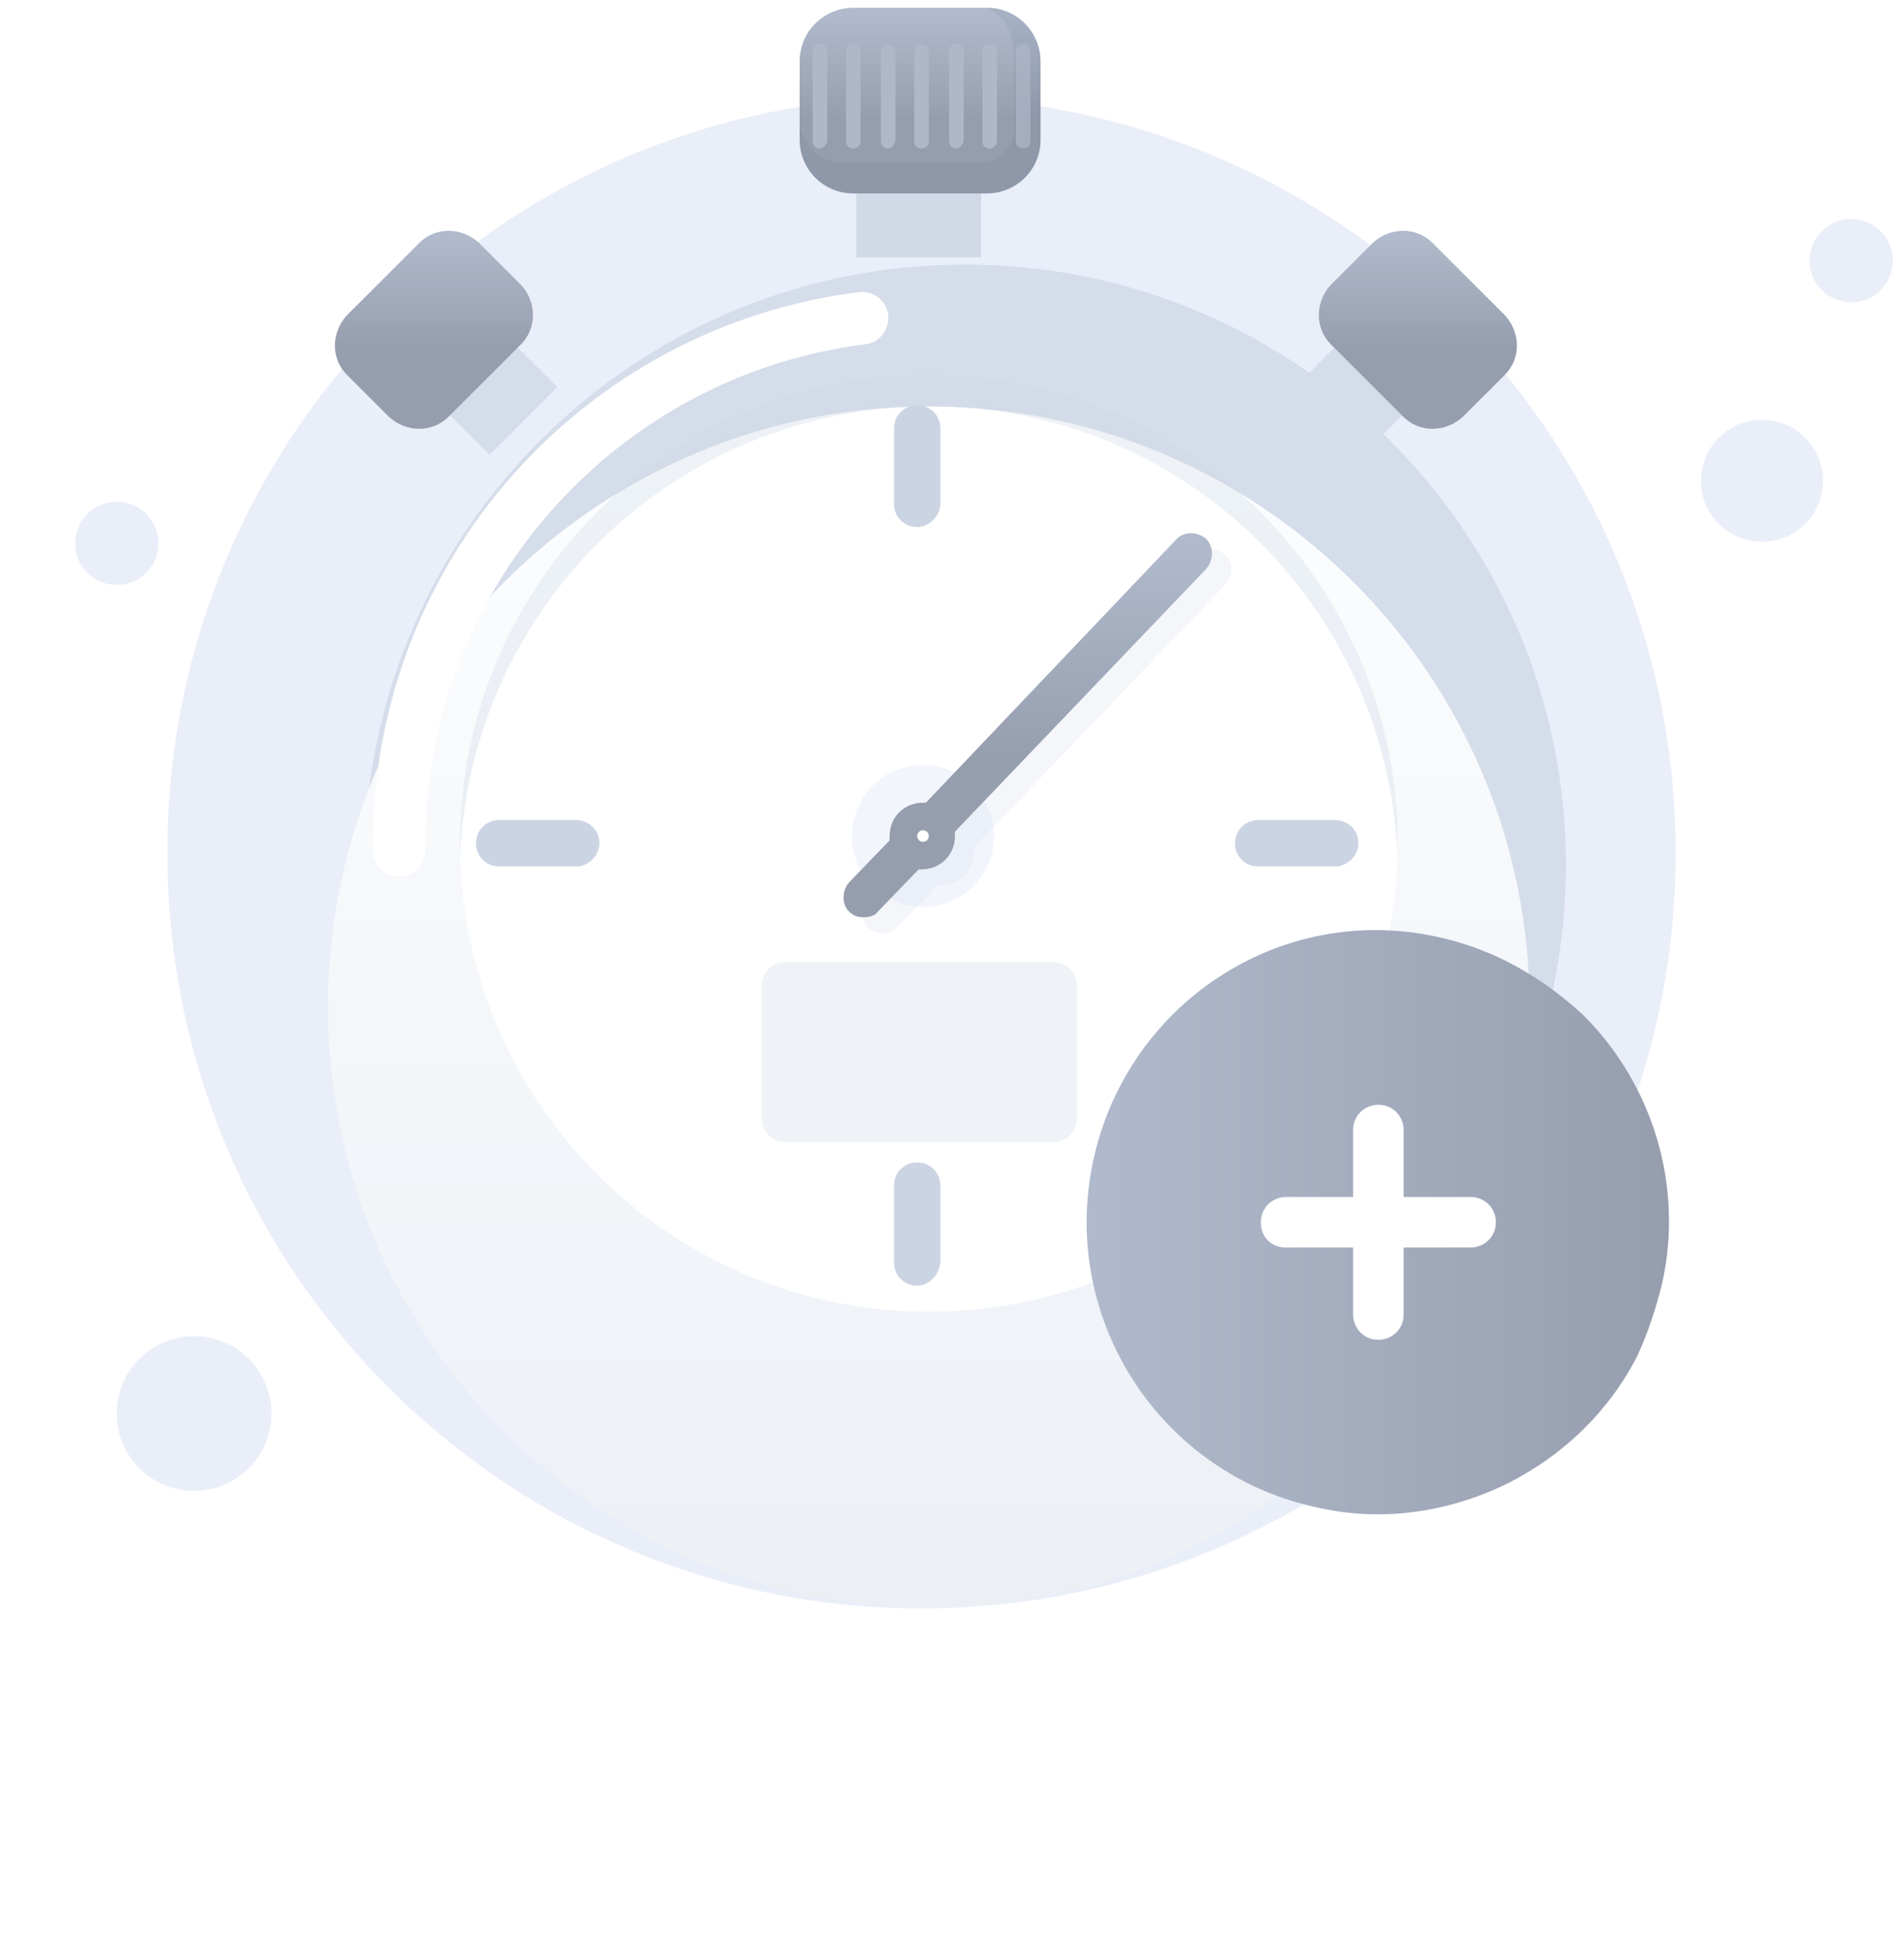 <svg width="128" height="131" viewBox="0 0 128 131" fill="none" xmlns="http://www.w3.org/2000/svg">
<path d="M61.95 108.123C89.95 108.123 112.65 85.423 112.65 57.323C112.65 29.223 89.95 6.523 61.95 6.523C33.95 6.523 11.25 29.223 11.25 57.323C11.25 85.423 33.95 108.123 61.95 108.123Z" fill="#EAEEF9"/>
<path d="M118.45 36.423C120.715 36.423 122.55 34.587 122.55 32.323C122.55 30.059 120.715 28.223 118.45 28.223C116.186 28.223 114.35 30.059 114.35 32.323C114.35 34.587 116.186 36.423 118.45 36.423Z" fill="#EAEEF9"/>
<path d="M124.45 20.323C125.997 20.323 127.25 19.069 127.25 17.523C127.25 15.977 125.997 14.723 124.45 14.723C122.904 14.723 121.65 15.977 121.65 17.523C121.65 19.069 122.904 20.323 124.45 20.323Z" fill="#EAEEF9"/>
<path d="M7.85 39.323C9.397 39.323 10.65 38.069 10.65 36.523C10.65 34.977 9.397 33.723 7.85 33.723C6.304 33.723 5.05 34.977 5.05 36.523C5.05 38.069 6.304 39.323 7.85 39.323Z" fill="#EAEEF9"/>
<path d="M13.05 100.223C15.922 100.223 18.25 97.895 18.25 95.023C18.25 92.151 15.922 89.823 13.05 89.823C10.178 89.823 7.85 92.151 7.85 95.023C7.85 97.895 10.178 100.223 13.05 100.223Z" fill="#EAEEF9"/>
<path d="M65.953 11.835H57.562V17.295H65.953V11.835Z" fill="#D1D9E7"/>
<path d="M34.15 22.712L29.597 27.263L32.908 30.573L37.461 26.022L34.15 22.712Z" fill="#D5DDEA"/>
<path d="M87.392 25.686L91.946 30.237L94.912 27.272L90.359 22.721L87.392 25.686Z" fill="#D5DDEA"/>
<path d="M64.879 98.523C87.186 98.523 105.27 80.449 105.27 58.153C105.27 35.857 87.186 17.783 64.879 17.783C42.573 17.783 24.489 35.857 24.489 58.153C24.489 80.449 42.573 98.523 64.879 98.523Z" fill="#D5DDEA"/>
<g filter="url(#filter0_d)">
<path d="M62.441 97.06C84.748 97.06 102.831 78.986 102.831 56.69C102.831 34.394 84.748 16.32 62.441 16.32C40.134 16.32 22.05 34.394 22.05 56.69C22.05 78.986 40.134 97.06 62.441 97.06Z" fill="url(#paint0_linear)"/>
</g>
<path d="M26.831 58.933C25.855 58.933 25.075 58.153 25.075 57.178C25.075 56.983 25.075 56.788 25.075 56.69C25.075 37.87 39.123 21.976 57.758 19.635C58.733 19.538 59.611 20.22 59.709 21.196C59.806 22.171 59.123 23.048 58.148 23.146C41.27 25.291 28.587 39.723 28.587 56.69C28.587 56.885 28.587 56.983 28.587 57.178C28.587 58.153 27.806 58.933 26.831 58.933Z" fill="white"/>
<path opacity="0.3" d="M93.953 56.69C93.953 57.08 93.953 57.373 93.953 57.763C93.368 74.632 79.514 88.187 62.441 88.187C45.367 88.187 31.514 74.632 30.928 57.763C30.928 57.373 30.928 57.08 30.928 56.69C30.928 39.723 44.392 25.779 61.27 25.194C61.66 25.194 62.05 25.194 62.441 25.194C79.709 25.194 93.66 39.04 93.953 56.105C93.953 56.3 93.953 56.495 93.953 56.69Z" fill="#CCD5E3"/>
<path d="M93.953 57.763C93.368 74.632 79.514 88.187 62.441 88.187C45.367 88.187 31.514 74.632 30.928 57.763C31.514 40.893 45.367 27.339 62.441 27.339C79.514 27.241 93.368 40.796 93.953 57.763Z" fill="white"/>
<path opacity="0.3" d="M70.831 76.778H52.782C51.904 76.778 51.221 76.095 51.221 75.217V66.246C51.221 65.369 51.904 64.686 52.782 64.686H70.831C71.709 64.686 72.392 65.369 72.392 66.246V75.217C72.392 76.095 71.709 76.778 70.831 76.778Z" fill="#C9D3E1"/>
<path d="M89.758 58.25H84.587C83.709 58.25 83.026 57.568 83.026 56.69C83.026 55.812 83.709 55.13 84.587 55.13H89.758C90.636 55.13 91.319 55.812 91.319 56.69C91.319 57.568 90.538 58.25 89.758 58.25Z" fill="#CBD4E2"/>
<path d="M38.733 58.25H33.562C32.684 58.25 32.002 57.568 32.002 56.69C32.002 55.812 32.684 55.13 33.562 55.13H38.733C39.611 55.13 40.294 55.812 40.294 56.69C40.294 57.568 39.514 58.25 38.733 58.25Z" fill="#CBD4E2"/>
<path d="M61.66 86.431C60.782 86.431 60.099 85.749 60.099 84.871V79.703C60.099 78.825 60.782 78.143 61.66 78.143C62.538 78.143 63.221 78.825 63.221 79.703V84.871C63.123 85.749 62.441 86.431 61.66 86.431Z" fill="#CBD4E2"/>
<path d="M61.66 35.432C60.782 35.432 60.099 34.75 60.099 33.872V28.802C60.099 27.924 60.782 27.241 61.66 27.241C62.538 27.241 63.221 27.924 63.221 28.802V33.97C63.123 34.75 62.441 35.432 61.66 35.432Z" fill="#CBD4E2"/>
<path d="M62.05 60.981C64.691 60.981 66.831 58.841 66.831 56.203C66.831 53.564 64.691 51.424 62.05 51.424C59.41 51.424 57.27 53.564 57.27 56.203C57.27 58.841 59.41 60.981 62.05 60.981Z" fill="#F2F5FC"/>
<path opacity="0.3" d="M82.343 37.285C81.757 36.797 80.879 36.797 80.392 37.285L63.514 55.032C63.416 55.032 63.416 55.032 63.319 55.032C62.05 55.032 61.075 56.008 61.075 57.275C61.075 57.373 61.075 57.47 61.075 57.568L58.343 60.396C57.855 60.981 57.855 61.858 58.343 62.346C58.636 62.638 58.928 62.736 59.319 62.736C59.709 62.736 60.099 62.638 60.294 62.346L63.026 59.518C63.123 59.518 63.221 59.518 63.221 59.518C64.489 59.518 65.465 58.543 65.465 57.275C65.465 57.178 65.465 57.08 65.465 56.983L82.343 39.333C82.928 38.65 82.928 37.773 82.343 37.285Z" fill="#DAE1ED"/>
<path d="M81.075 36.212C80.489 35.725 79.611 35.725 79.123 36.212L62.245 53.96C62.148 53.96 62.148 53.96 62.05 53.96C60.782 53.96 59.806 54.935 59.806 56.203C59.806 56.3 59.806 56.398 59.806 56.495L57.075 59.323C56.587 59.908 56.587 60.786 57.075 61.273C57.367 61.566 57.66 61.663 58.05 61.663C58.44 61.663 58.831 61.566 59.026 61.273L61.758 58.445C61.855 58.445 61.953 58.445 61.953 58.445C63.221 58.445 64.197 57.47 64.197 56.203C64.197 56.105 64.197 56.008 64.197 55.91L81.075 38.26C81.66 37.578 81.562 36.7 81.075 36.212Z" fill="url(#paint1_linear)"/>
<path d="M69.953 4.131V9.397C69.953 11.444 68.294 13.005 66.343 13.005H57.367C55.319 13.005 53.758 11.347 53.758 9.397V4.131C53.758 2.083 55.416 0.523 57.367 0.523H66.343C68.392 0.523 69.953 2.181 69.953 4.131Z" fill="url(#paint2_linear)"/>
<path opacity="0.1" d="M69.953 4.131V9.397C69.953 11.444 68.294 13.005 66.343 13.005H57.367C55.319 13.005 53.758 11.347 53.758 9.397V8.421C54.343 10.957 56.587 10.957 56.587 10.957H65.855C67.124 10.957 68.197 9.884 68.197 8.616V4.814C68.197 2.181 67.709 1.206 66.343 0.523C68.392 0.523 69.953 2.181 69.953 4.131Z" fill="#495A7C"/>
<path d="M55.123 9.982C54.831 9.982 54.636 9.787 54.636 9.494V3.448C54.636 3.156 54.831 2.961 55.123 2.961C55.416 2.961 55.611 3.156 55.611 3.448V9.494C55.514 9.787 55.318 9.982 55.123 9.982Z" fill="#AEB8C9"/>
<path d="M57.367 9.982C57.075 9.982 56.88 9.787 56.88 9.494V3.448C56.88 3.156 57.075 2.961 57.367 2.961C57.66 2.961 57.855 3.156 57.855 3.448V9.494C57.855 9.787 57.66 9.982 57.367 9.982Z" fill="#AEB8C9"/>
<path d="M59.709 9.982C59.416 9.982 59.221 9.787 59.221 9.494V3.448C59.221 3.156 59.416 2.961 59.709 2.961C60.002 2.961 60.197 3.156 60.197 3.448V9.494C60.099 9.787 59.904 9.982 59.709 9.982Z" fill="#AEB8C9"/>
<path d="M61.953 9.982C61.66 9.982 61.465 9.787 61.465 9.494V3.448C61.465 3.156 61.66 2.961 61.953 2.961C62.245 2.961 62.441 3.156 62.441 3.448V9.494C62.441 9.787 62.245 9.982 61.953 9.982Z" fill="#AEB8C9"/>
<path d="M64.294 9.982C64.001 9.982 63.806 9.787 63.806 9.494V3.448C63.806 3.156 64.001 2.961 64.294 2.961C64.587 2.961 64.782 3.156 64.782 3.448V9.494C64.684 9.787 64.489 9.982 64.294 9.982Z" fill="#AEB8C9"/>
<path d="M66.538 9.982C66.245 9.982 66.05 9.787 66.05 9.494V3.448C66.05 3.156 66.245 2.961 66.538 2.961C66.831 2.961 67.026 3.156 67.026 3.448V9.494C67.026 9.787 66.733 9.982 66.538 9.982Z" fill="#AEB8C9"/>
<path opacity="0.7" d="M68.782 9.982C68.489 9.982 68.294 9.787 68.294 9.494V3.448C68.294 3.156 68.489 2.961 68.782 2.961C69.075 2.961 69.27 3.156 69.27 3.448V9.494C69.27 9.787 69.075 9.982 68.782 9.982Z" fill="#AEB8C9"/>
<path d="M35.026 23.146L30.148 28.021C29.075 29.094 27.319 29.094 26.148 28.021L23.319 25.194C22.246 24.121 22.246 22.366 23.319 21.196L28.197 16.32C29.27 15.247 31.026 15.247 32.197 16.32L35.026 19.148C36.099 20.318 36.099 22.073 35.026 23.146Z" fill="url(#paint3_linear)"/>
<path d="M89.465 23.146L94.343 28.021C95.416 29.094 97.172 29.094 98.343 28.021L101.172 25.194C102.245 24.121 102.245 22.366 101.172 21.196L96.294 16.32C95.221 15.247 93.465 15.247 92.294 16.32L89.465 19.148C88.392 20.318 88.392 22.073 89.465 23.146Z" fill="url(#paint4_linear)"/>
<path d="M62.05 56.593C62.266 56.593 62.441 56.418 62.441 56.203C62.441 55.987 62.266 55.812 62.05 55.812C61.835 55.812 61.66 55.987 61.66 56.203C61.66 56.418 61.835 56.593 62.05 56.593Z" fill="white"/>
<path d="M111.764 86.166C111.364 87.866 110.764 89.666 110.064 91.166C108.164 94.866 105.164 97.766 101.464 99.666C97.664 101.566 93.164 102.366 88.664 101.366C78.064 99.166 71.264 88.766 73.464 78.166C75.664 67.566 85.964 60.666 96.564 62.966C100.364 63.766 103.664 65.666 106.464 68.266C111.164 72.966 113.164 79.766 111.764 86.166Z" fill="url(#paint5_linear)"/>
<path d="M98.864 80.466H94.364V75.966C94.364 75.066 93.664 74.266 92.664 74.266C91.764 74.266 90.964 74.966 90.964 75.966V80.466H86.464C85.564 80.466 84.763 81.166 84.763 82.166C84.763 83.166 85.464 83.866 86.464 83.866H90.964V88.366C90.964 89.266 91.664 90.066 92.664 90.066C93.564 90.066 94.364 89.366 94.364 88.366V83.866H98.864C99.763 83.866 100.564 83.166 100.564 82.166C100.564 81.166 99.763 80.466 98.864 80.466Z" fill="white"/>
<defs>
<filter id="filter0_d" x="0.05" y="5.32" width="124.78" height="124.74" filterUnits="userSpaceOnUse" color-interpolation-filters="sRGB">
<feFlood flood-opacity="0" result="BackgroundImageFix"/>
<feColorMatrix in="SourceAlpha" type="matrix" values="0 0 0 0 0 0 0 0 0 0 0 0 0 0 0 0 0 0 127 0"/>
<feOffset dy="11"/>
<feGaussianBlur stdDeviation="11"/>
<feColorMatrix type="matrix" values="0 0 0 0 0.398 0 0 0 0 0.477 0 0 0 0 0.575 0 0 0 0.27 0"/>
<feBlend mode="normal" in2="BackgroundImageFix" result="effect1_dropShadow"/>
<feBlend mode="normal" in="SourceGraphic" in2="effect1_dropShadow" result="shape"/>
</filter>
<linearGradient id="paint0_linear" x1="62.414" y1="14.452" x2="62.414" y2="97.931" gradientUnits="userSpaceOnUse">
<stop stop-color="#FDFEFF"/>
<stop offset="0.996" stop-color="#ECF0F5"/>
</linearGradient>
<linearGradient id="paint1_linear" x1="69.095" y1="36.744" x2="69.095" y2="51.234" gradientUnits="userSpaceOnUse">
<stop stop-color="#B0BACC"/>
<stop offset="1" stop-color="#969EAE"/>
</linearGradient>
<linearGradient id="paint2_linear" x1="61.856" y1="0.957" x2="61.856" y2="7.962" gradientUnits="userSpaceOnUse">
<stop stop-color="#B0BACC"/>
<stop offset="1" stop-color="#969EAE"/>
</linearGradient>
<linearGradient id="paint3_linear" x1="29.174" y1="15.978" x2="29.174" y2="23.449" gradientUnits="userSpaceOnUse">
<stop stop-color="#B0BACC"/>
<stop offset="1" stop-color="#969EAE"/>
</linearGradient>
<linearGradient id="paint4_linear" x1="95.32" y1="15.978" x2="95.32" y2="23.449" gradientUnits="userSpaceOnUse">
<stop stop-color="#B0BACC"/>
<stop offset="1" stop-color="#969EAE"/>
</linearGradient>
<linearGradient id="paint5_linear" x1="73.032" y1="82.165" x2="112.209" y2="82.165" gradientUnits="userSpaceOnUse">
<stop stop-color="#B0BACC"/>
<stop offset="1" stop-color="#969EAE"/>
</linearGradient>
</defs>
</svg>
